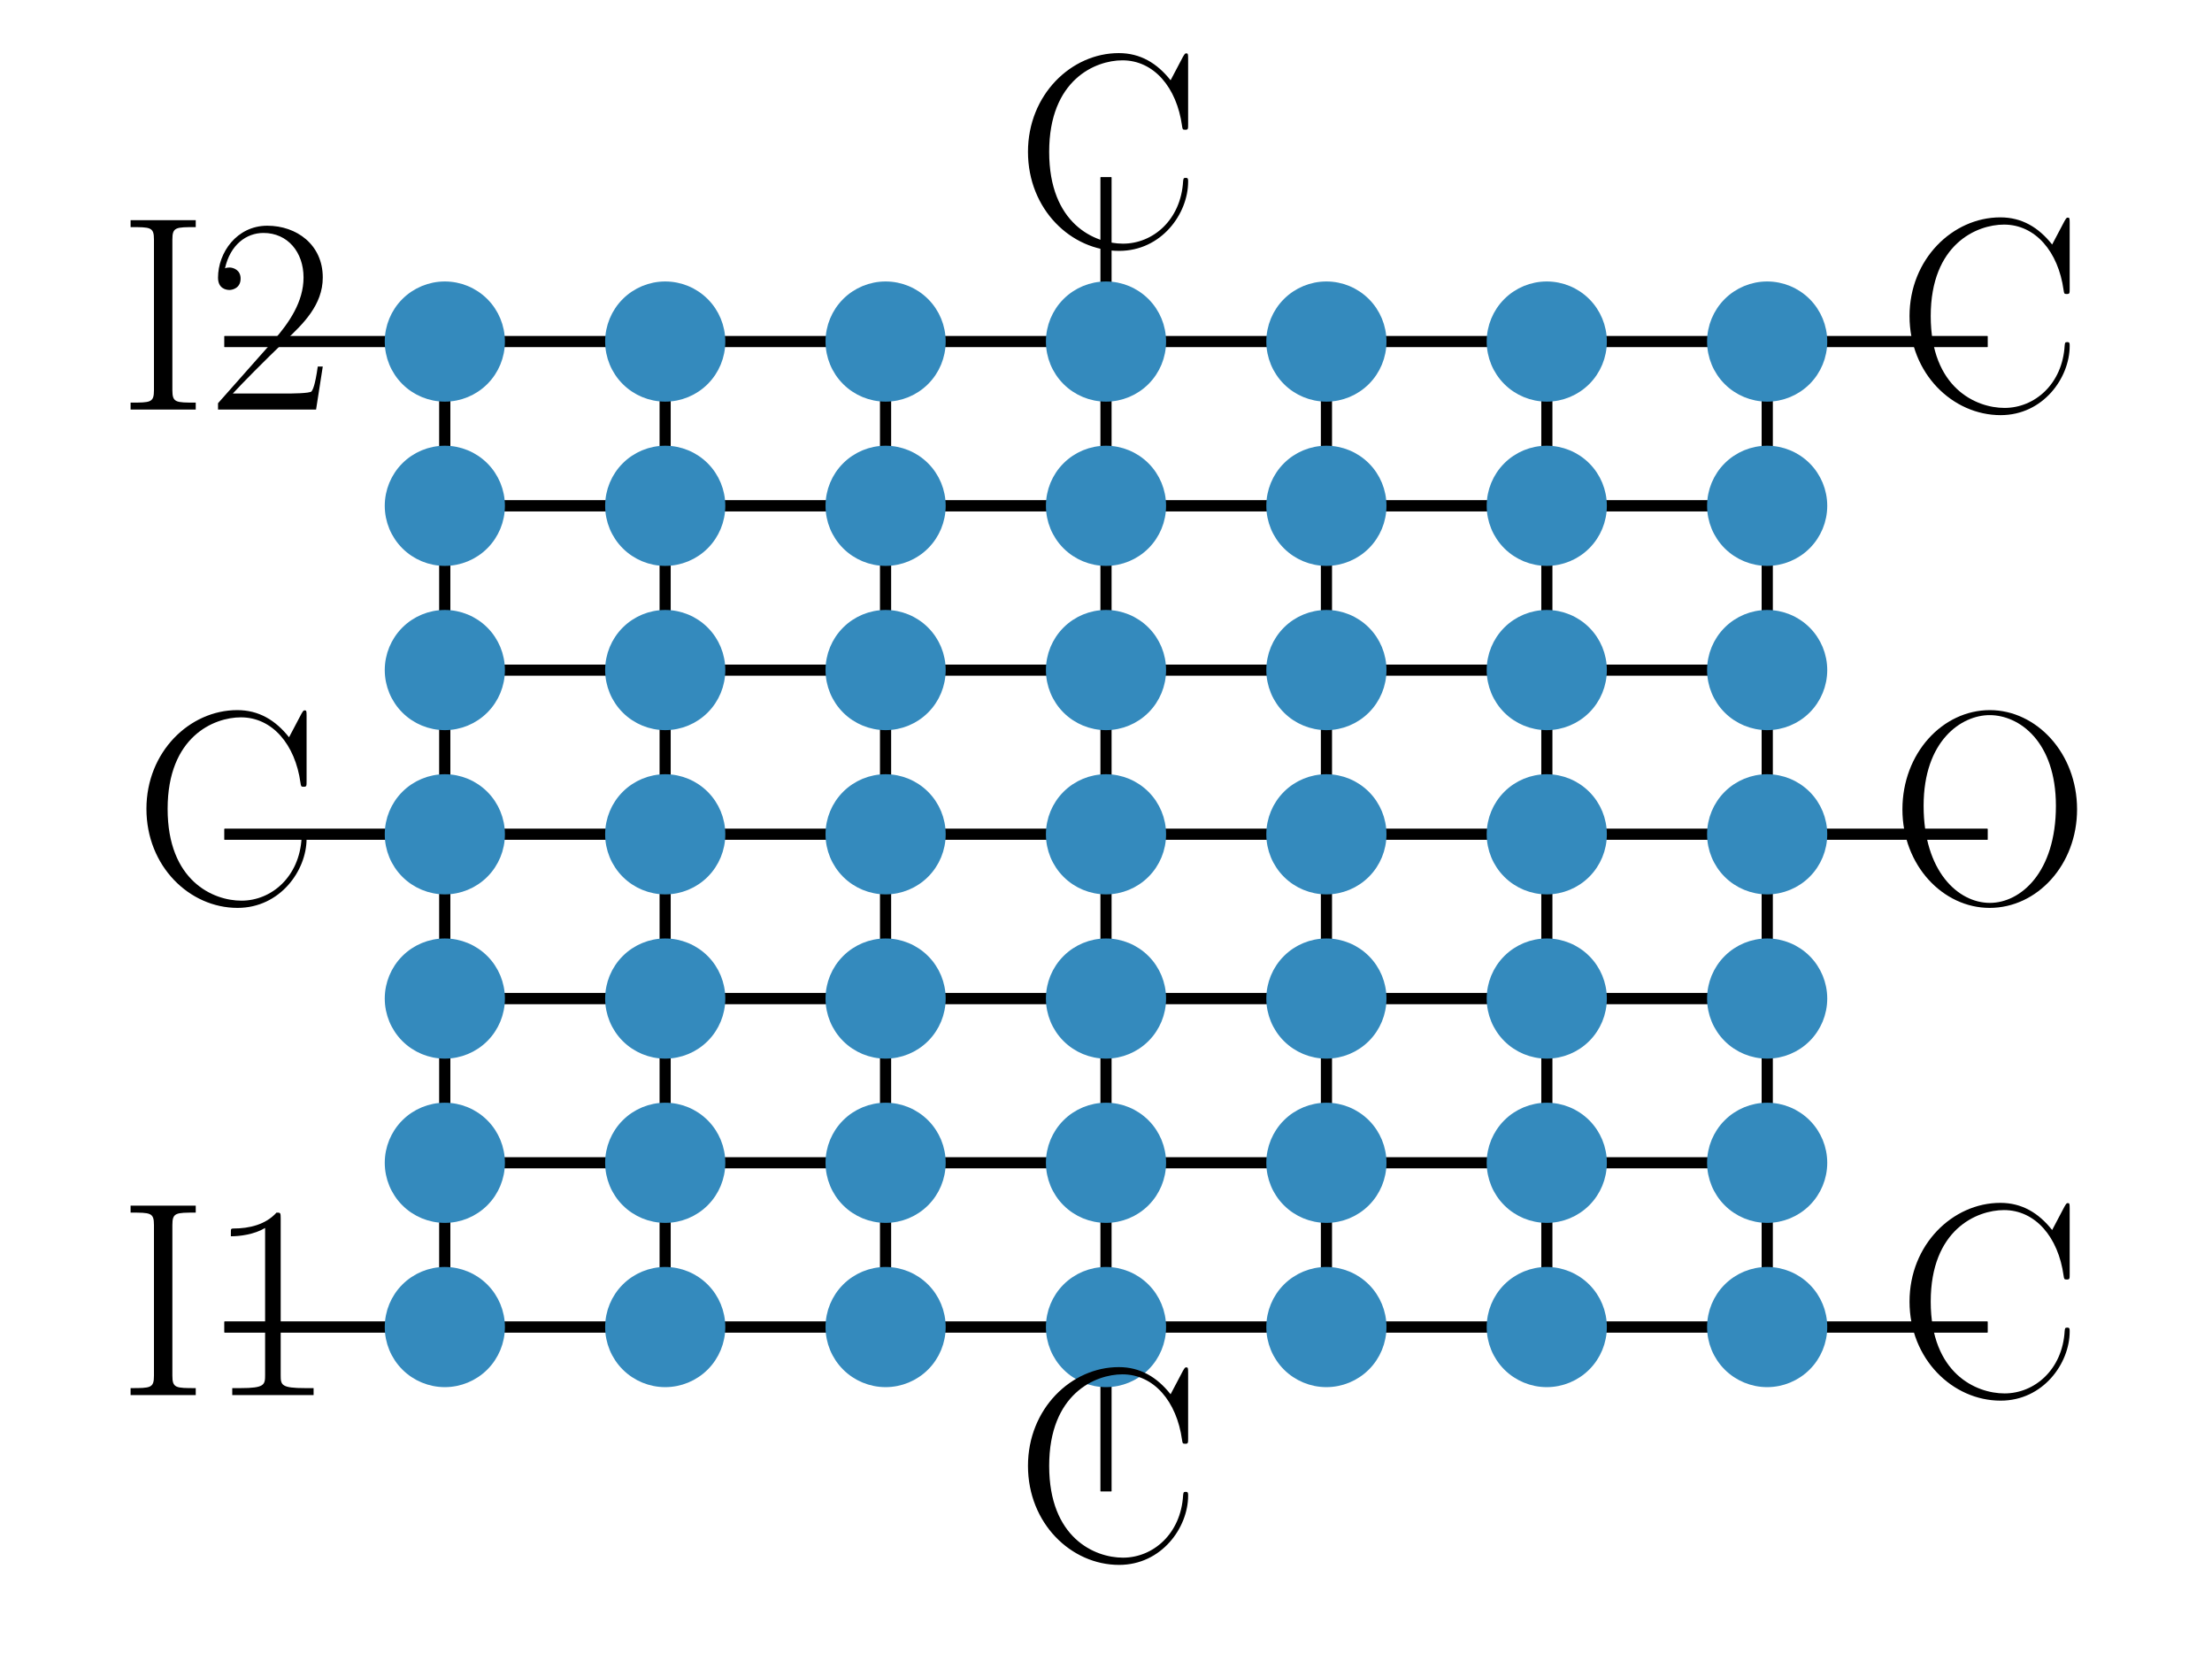<?xml version="1.0" encoding="utf-8" standalone="no"?>
<!DOCTYPE svg PUBLIC "-//W3C//DTD SVG 1.1//EN"
  "http://www.w3.org/Graphics/SVG/1.1/DTD/svg11.dtd">
<svg xmlns:xlink="http://www.w3.org/1999/xlink" width="202.5pt" height="152.73pt" viewBox="0 0 202.5 152.73" xmlns="http://www.w3.org/2000/svg" version="1.1">
 <defs>
  <style type="text/css">*{stroke-linejoin: round; stroke-linecap: butt}</style>
 </defs>
 <g id="figure_1">
  <g id="patch_1">
   <path d="M 0 152.73 
L 202.5 152.73 
L 202.5 0 
L 0 0 
L 0 152.73 
z
" style="fill: none"/>
  </g>
  <g id="axes_1">
   <g id="LineCollection_1">
    <path d="M 40.723 121.467 
L 60.899 121.467 
" clip-path="url(#p3100a7f491)" style="fill: none; stroke: #000000"/>
    <path d="M 40.723 121.467 
L 40.723 106.433 
" clip-path="url(#p3100a7f491)" style="fill: none; stroke: #000000"/>
    <path d="M 40.723 121.467 
L 20.548 121.467 
" clip-path="url(#p3100a7f491)" style="fill: none; stroke: #000000"/>
    <path d="M 60.899 121.467 
L 40.723 121.467 
" clip-path="url(#p3100a7f491)" style="fill: none; stroke: #000000"/>
    <path d="M 60.899 121.467 
L 81.074 121.467 
" clip-path="url(#p3100a7f491)" style="fill: none; stroke: #000000"/>
    <path d="M 60.899 121.467 
L 60.899 106.433 
" clip-path="url(#p3100a7f491)" style="fill: none; stroke: #000000"/>
    <path d="M 81.074 121.467 
L 60.899 121.467 
" clip-path="url(#p3100a7f491)" style="fill: none; stroke: #000000"/>
    <path d="M 81.074 121.467 
L 101.25 121.467 
" clip-path="url(#p3100a7f491)" style="fill: none; stroke: #000000"/>
    <path d="M 81.074 121.467 
L 81.074 106.433 
" clip-path="url(#p3100a7f491)" style="fill: none; stroke: #000000"/>
    <path d="M 101.25 121.467 
L 81.074 121.467 
" clip-path="url(#p3100a7f491)" style="fill: none; stroke: #000000"/>
    <path d="M 101.25 121.467 
L 121.426 121.467 
" clip-path="url(#p3100a7f491)" style="fill: none; stroke: #000000"/>
    <path d="M 101.25 121.467 
L 101.25 106.433 
" clip-path="url(#p3100a7f491)" style="fill: none; stroke: #000000"/>
    <path d="M 101.25 121.467 
L 101.25 136.501 
" clip-path="url(#p3100a7f491)" style="fill: none; stroke: #000000"/>
    <path d="M 121.426 121.467 
L 101.25 121.467 
" clip-path="url(#p3100a7f491)" style="fill: none; stroke: #000000"/>
    <path d="M 121.426 121.467 
L 141.601 121.467 
" clip-path="url(#p3100a7f491)" style="fill: none; stroke: #000000"/>
    <path d="M 121.426 121.467 
L 121.426 106.433 
" clip-path="url(#p3100a7f491)" style="fill: none; stroke: #000000"/>
    <path d="M 141.601 121.467 
L 121.426 121.467 
" clip-path="url(#p3100a7f491)" style="fill: none; stroke: #000000"/>
    <path d="M 141.601 121.467 
L 161.777 121.467 
" clip-path="url(#p3100a7f491)" style="fill: none; stroke: #000000"/>
    <path d="M 141.601 121.467 
L 141.601 106.433 
" clip-path="url(#p3100a7f491)" style="fill: none; stroke: #000000"/>
    <path d="M 161.777 121.467 
L 141.601 121.467 
" clip-path="url(#p3100a7f491)" style="fill: none; stroke: #000000"/>
    <path d="M 161.777 121.467 
L 161.777 106.433 
" clip-path="url(#p3100a7f491)" style="fill: none; stroke: #000000"/>
    <path d="M 161.777 121.467 
L 181.952 121.467 
" clip-path="url(#p3100a7f491)" style="fill: none; stroke: #000000"/>
    <path d="M 40.723 106.433 
L 40.723 121.467 
" clip-path="url(#p3100a7f491)" style="fill: none; stroke: #000000"/>
    <path d="M 40.723 106.433 
L 60.899 106.433 
" clip-path="url(#p3100a7f491)" style="fill: none; stroke: #000000"/>
    <path d="M 40.723 106.433 
L 40.723 91.399 
" clip-path="url(#p3100a7f491)" style="fill: none; stroke: #000000"/>
    <path d="M 60.899 106.433 
L 60.899 121.467 
" clip-path="url(#p3100a7f491)" style="fill: none; stroke: #000000"/>
    <path d="M 60.899 106.433 
L 40.723 106.433 
" clip-path="url(#p3100a7f491)" style="fill: none; stroke: #000000"/>
    <path d="M 60.899 106.433 
L 81.074 106.433 
" clip-path="url(#p3100a7f491)" style="fill: none; stroke: #000000"/>
    <path d="M 60.899 106.433 
L 60.899 91.399 
" clip-path="url(#p3100a7f491)" style="fill: none; stroke: #000000"/>
    <path d="M 81.074 106.433 
L 81.074 121.467 
" clip-path="url(#p3100a7f491)" style="fill: none; stroke: #000000"/>
    <path d="M 81.074 106.433 
L 60.899 106.433 
" clip-path="url(#p3100a7f491)" style="fill: none; stroke: #000000"/>
    <path d="M 81.074 106.433 
L 101.25 106.433 
" clip-path="url(#p3100a7f491)" style="fill: none; stroke: #000000"/>
    <path d="M 81.074 106.433 
L 81.074 91.399 
" clip-path="url(#p3100a7f491)" style="fill: none; stroke: #000000"/>
    <path d="M 101.25 106.433 
L 101.25 121.467 
" clip-path="url(#p3100a7f491)" style="fill: none; stroke: #000000"/>
    <path d="M 101.25 106.433 
L 81.074 106.433 
" clip-path="url(#p3100a7f491)" style="fill: none; stroke: #000000"/>
    <path d="M 101.25 106.433 
L 121.426 106.433 
" clip-path="url(#p3100a7f491)" style="fill: none; stroke: #000000"/>
    <path d="M 101.25 106.433 
L 101.25 91.399 
" clip-path="url(#p3100a7f491)" style="fill: none; stroke: #000000"/>
    <path d="M 121.426 106.433 
L 121.426 121.467 
" clip-path="url(#p3100a7f491)" style="fill: none; stroke: #000000"/>
    <path d="M 121.426 106.433 
L 101.25 106.433 
" clip-path="url(#p3100a7f491)" style="fill: none; stroke: #000000"/>
    <path d="M 121.426 106.433 
L 141.601 106.433 
" clip-path="url(#p3100a7f491)" style="fill: none; stroke: #000000"/>
    <path d="M 121.426 106.433 
L 121.426 91.399 
" clip-path="url(#p3100a7f491)" style="fill: none; stroke: #000000"/>
    <path d="M 141.601 106.433 
L 141.601 121.467 
" clip-path="url(#p3100a7f491)" style="fill: none; stroke: #000000"/>
    <path d="M 141.601 106.433 
L 121.426 106.433 
" clip-path="url(#p3100a7f491)" style="fill: none; stroke: #000000"/>
    <path d="M 141.601 106.433 
L 161.777 106.433 
" clip-path="url(#p3100a7f491)" style="fill: none; stroke: #000000"/>
    <path d="M 141.601 106.433 
L 141.601 91.399 
" clip-path="url(#p3100a7f491)" style="fill: none; stroke: #000000"/>
    <path d="M 161.777 106.433 
L 161.777 121.467 
" clip-path="url(#p3100a7f491)" style="fill: none; stroke: #000000"/>
    <path d="M 161.777 106.433 
L 141.601 106.433 
" clip-path="url(#p3100a7f491)" style="fill: none; stroke: #000000"/>
    <path d="M 161.777 106.433 
L 161.777 91.399 
" clip-path="url(#p3100a7f491)" style="fill: none; stroke: #000000"/>
    <path d="M 40.723 91.399 
L 40.723 106.433 
" clip-path="url(#p3100a7f491)" style="fill: none; stroke: #000000"/>
    <path d="M 40.723 91.399 
L 60.899 91.399 
" clip-path="url(#p3100a7f491)" style="fill: none; stroke: #000000"/>
    <path d="M 40.723 91.399 
L 40.723 76.365 
" clip-path="url(#p3100a7f491)" style="fill: none; stroke: #000000"/>
    <path d="M 60.899 91.399 
L 60.899 106.433 
" clip-path="url(#p3100a7f491)" style="fill: none; stroke: #000000"/>
    <path d="M 60.899 91.399 
L 40.723 91.399 
" clip-path="url(#p3100a7f491)" style="fill: none; stroke: #000000"/>
    <path d="M 60.899 91.399 
L 81.074 91.399 
" clip-path="url(#p3100a7f491)" style="fill: none; stroke: #000000"/>
    <path d="M 60.899 91.399 
L 60.899 76.365 
" clip-path="url(#p3100a7f491)" style="fill: none; stroke: #000000"/>
    <path d="M 81.074 91.399 
L 81.074 106.433 
" clip-path="url(#p3100a7f491)" style="fill: none; stroke: #000000"/>
    <path d="M 81.074 91.399 
L 60.899 91.399 
" clip-path="url(#p3100a7f491)" style="fill: none; stroke: #000000"/>
    <path d="M 81.074 91.399 
L 101.25 91.399 
" clip-path="url(#p3100a7f491)" style="fill: none; stroke: #000000"/>
    <path d="M 81.074 91.399 
L 81.074 76.365 
" clip-path="url(#p3100a7f491)" style="fill: none; stroke: #000000"/>
    <path d="M 101.25 91.399 
L 101.25 106.433 
" clip-path="url(#p3100a7f491)" style="fill: none; stroke: #000000"/>
    <path d="M 101.25 91.399 
L 81.074 91.399 
" clip-path="url(#p3100a7f491)" style="fill: none; stroke: #000000"/>
    <path d="M 101.25 91.399 
L 121.426 91.399 
" clip-path="url(#p3100a7f491)" style="fill: none; stroke: #000000"/>
    <path d="M 101.25 91.399 
L 101.25 76.365 
" clip-path="url(#p3100a7f491)" style="fill: none; stroke: #000000"/>
    <path d="M 121.426 91.399 
L 121.426 106.433 
" clip-path="url(#p3100a7f491)" style="fill: none; stroke: #000000"/>
    <path d="M 121.426 91.399 
L 101.25 91.399 
" clip-path="url(#p3100a7f491)" style="fill: none; stroke: #000000"/>
    <path d="M 121.426 91.399 
L 141.601 91.399 
" clip-path="url(#p3100a7f491)" style="fill: none; stroke: #000000"/>
    <path d="M 121.426 91.399 
L 121.426 76.365 
" clip-path="url(#p3100a7f491)" style="fill: none; stroke: #000000"/>
    <path d="M 141.601 91.399 
L 141.601 106.433 
" clip-path="url(#p3100a7f491)" style="fill: none; stroke: #000000"/>
    <path d="M 141.601 91.399 
L 121.426 91.399 
" clip-path="url(#p3100a7f491)" style="fill: none; stroke: #000000"/>
    <path d="M 141.601 91.399 
L 161.777 91.399 
" clip-path="url(#p3100a7f491)" style="fill: none; stroke: #000000"/>
    <path d="M 141.601 91.399 
L 141.601 76.365 
" clip-path="url(#p3100a7f491)" style="fill: none; stroke: #000000"/>
    <path d="M 161.777 91.399 
L 161.777 106.433 
" clip-path="url(#p3100a7f491)" style="fill: none; stroke: #000000"/>
    <path d="M 161.777 91.399 
L 141.601 91.399 
" clip-path="url(#p3100a7f491)" style="fill: none; stroke: #000000"/>
    <path d="M 161.777 91.399 
L 161.777 76.365 
" clip-path="url(#p3100a7f491)" style="fill: none; stroke: #000000"/>
    <path d="M 40.723 76.365 
L 40.723 91.399 
" clip-path="url(#p3100a7f491)" style="fill: none; stroke: #000000"/>
    <path d="M 40.723 76.365 
L 60.899 76.365 
" clip-path="url(#p3100a7f491)" style="fill: none; stroke: #000000"/>
    <path d="M 40.723 76.365 
L 40.723 61.331 
" clip-path="url(#p3100a7f491)" style="fill: none; stroke: #000000"/>
    <path d="M 40.723 76.365 
L 20.548 76.365 
" clip-path="url(#p3100a7f491)" style="fill: none; stroke: #000000"/>
    <path d="M 60.899 76.365 
L 60.899 91.399 
" clip-path="url(#p3100a7f491)" style="fill: none; stroke: #000000"/>
    <path d="M 60.899 76.365 
L 40.723 76.365 
" clip-path="url(#p3100a7f491)" style="fill: none; stroke: #000000"/>
    <path d="M 60.899 76.365 
L 81.074 76.365 
" clip-path="url(#p3100a7f491)" style="fill: none; stroke: #000000"/>
    <path d="M 60.899 76.365 
L 60.899 61.331 
" clip-path="url(#p3100a7f491)" style="fill: none; stroke: #000000"/>
    <path d="M 81.074 76.365 
L 81.074 91.399 
" clip-path="url(#p3100a7f491)" style="fill: none; stroke: #000000"/>
    <path d="M 81.074 76.365 
L 60.899 76.365 
" clip-path="url(#p3100a7f491)" style="fill: none; stroke: #000000"/>
    <path d="M 81.074 76.365 
L 101.25 76.365 
" clip-path="url(#p3100a7f491)" style="fill: none; stroke: #000000"/>
    <path d="M 81.074 76.365 
L 81.074 61.331 
" clip-path="url(#p3100a7f491)" style="fill: none; stroke: #000000"/>
    <path d="M 101.25 76.365 
L 101.25 91.399 
" clip-path="url(#p3100a7f491)" style="fill: none; stroke: #000000"/>
    <path d="M 101.25 76.365 
L 81.074 76.365 
" clip-path="url(#p3100a7f491)" style="fill: none; stroke: #000000"/>
    <path d="M 101.25 76.365 
L 121.426 76.365 
" clip-path="url(#p3100a7f491)" style="fill: none; stroke: #000000"/>
    <path d="M 101.25 76.365 
L 101.25 61.331 
" clip-path="url(#p3100a7f491)" style="fill: none; stroke: #000000"/>
    <path d="M 121.426 76.365 
L 121.426 91.399 
" clip-path="url(#p3100a7f491)" style="fill: none; stroke: #000000"/>
    <path d="M 121.426 76.365 
L 101.25 76.365 
" clip-path="url(#p3100a7f491)" style="fill: none; stroke: #000000"/>
    <path d="M 121.426 76.365 
L 141.601 76.365 
" clip-path="url(#p3100a7f491)" style="fill: none; stroke: #000000"/>
    <path d="M 121.426 76.365 
L 121.426 61.331 
" clip-path="url(#p3100a7f491)" style="fill: none; stroke: #000000"/>
    <path d="M 141.601 76.365 
L 141.601 91.399 
" clip-path="url(#p3100a7f491)" style="fill: none; stroke: #000000"/>
    <path d="M 141.601 76.365 
L 121.426 76.365 
" clip-path="url(#p3100a7f491)" style="fill: none; stroke: #000000"/>
    <path d="M 141.601 76.365 
L 161.777 76.365 
" clip-path="url(#p3100a7f491)" style="fill: none; stroke: #000000"/>
    <path d="M 141.601 76.365 
L 141.601 61.331 
" clip-path="url(#p3100a7f491)" style="fill: none; stroke: #000000"/>
    <path d="M 161.777 76.365 
L 161.777 91.399 
" clip-path="url(#p3100a7f491)" style="fill: none; stroke: #000000"/>
    <path d="M 161.777 76.365 
L 141.601 76.365 
" clip-path="url(#p3100a7f491)" style="fill: none; stroke: #000000"/>
    <path d="M 161.777 76.365 
L 161.777 61.331 
" clip-path="url(#p3100a7f491)" style="fill: none; stroke: #000000"/>
    <path d="M 161.777 76.365 
L 181.952 76.365 
" clip-path="url(#p3100a7f491)" style="fill: none; stroke: #000000"/>
    <path d="M 40.723 61.331 
L 40.723 76.365 
" clip-path="url(#p3100a7f491)" style="fill: none; stroke: #000000"/>
    <path d="M 40.723 61.331 
L 60.899 61.331 
" clip-path="url(#p3100a7f491)" style="fill: none; stroke: #000000"/>
    <path d="M 40.723 61.331 
L 40.723 46.297 
" clip-path="url(#p3100a7f491)" style="fill: none; stroke: #000000"/>
    <path d="M 60.899 61.331 
L 60.899 76.365 
" clip-path="url(#p3100a7f491)" style="fill: none; stroke: #000000"/>
    <path d="M 60.899 61.331 
L 40.723 61.331 
" clip-path="url(#p3100a7f491)" style="fill: none; stroke: #000000"/>
    <path d="M 60.899 61.331 
L 81.074 61.331 
" clip-path="url(#p3100a7f491)" style="fill: none; stroke: #000000"/>
    <path d="M 60.899 61.331 
L 60.899 46.297 
" clip-path="url(#p3100a7f491)" style="fill: none; stroke: #000000"/>
    <path d="M 81.074 61.331 
L 81.074 76.365 
" clip-path="url(#p3100a7f491)" style="fill: none; stroke: #000000"/>
    <path d="M 81.074 61.331 
L 60.899 61.331 
" clip-path="url(#p3100a7f491)" style="fill: none; stroke: #000000"/>
    <path d="M 81.074 61.331 
L 101.25 61.331 
" clip-path="url(#p3100a7f491)" style="fill: none; stroke: #000000"/>
    <path d="M 81.074 61.331 
L 81.074 46.297 
" clip-path="url(#p3100a7f491)" style="fill: none; stroke: #000000"/>
    <path d="M 101.25 61.331 
L 101.25 76.365 
" clip-path="url(#p3100a7f491)" style="fill: none; stroke: #000000"/>
    <path d="M 101.25 61.331 
L 81.074 61.331 
" clip-path="url(#p3100a7f491)" style="fill: none; stroke: #000000"/>
    <path d="M 101.25 61.331 
L 121.426 61.331 
" clip-path="url(#p3100a7f491)" style="fill: none; stroke: #000000"/>
    <path d="M 101.25 61.331 
L 101.25 46.297 
" clip-path="url(#p3100a7f491)" style="fill: none; stroke: #000000"/>
    <path d="M 121.426 61.331 
L 121.426 76.365 
" clip-path="url(#p3100a7f491)" style="fill: none; stroke: #000000"/>
    <path d="M 121.426 61.331 
L 101.25 61.331 
" clip-path="url(#p3100a7f491)" style="fill: none; stroke: #000000"/>
    <path d="M 121.426 61.331 
L 141.601 61.331 
" clip-path="url(#p3100a7f491)" style="fill: none; stroke: #000000"/>
    <path d="M 121.426 61.331 
L 121.426 46.297 
" clip-path="url(#p3100a7f491)" style="fill: none; stroke: #000000"/>
    <path d="M 141.601 61.331 
L 141.601 76.365 
" clip-path="url(#p3100a7f491)" style="fill: none; stroke: #000000"/>
    <path d="M 141.601 61.331 
L 121.426 61.331 
" clip-path="url(#p3100a7f491)" style="fill: none; stroke: #000000"/>
    <path d="M 141.601 61.331 
L 161.777 61.331 
" clip-path="url(#p3100a7f491)" style="fill: none; stroke: #000000"/>
    <path d="M 141.601 61.331 
L 141.601 46.297 
" clip-path="url(#p3100a7f491)" style="fill: none; stroke: #000000"/>
    <path d="M 161.777 61.331 
L 161.777 76.365 
" clip-path="url(#p3100a7f491)" style="fill: none; stroke: #000000"/>
    <path d="M 161.777 61.331 
L 141.601 61.331 
" clip-path="url(#p3100a7f491)" style="fill: none; stroke: #000000"/>
    <path d="M 161.777 61.331 
L 161.777 46.297 
" clip-path="url(#p3100a7f491)" style="fill: none; stroke: #000000"/>
    <path d="M 40.723 46.297 
L 40.723 61.331 
" clip-path="url(#p3100a7f491)" style="fill: none; stroke: #000000"/>
    <path d="M 40.723 46.297 
L 60.899 46.297 
" clip-path="url(#p3100a7f491)" style="fill: none; stroke: #000000"/>
    <path d="M 40.723 46.297 
L 40.723 31.263 
" clip-path="url(#p3100a7f491)" style="fill: none; stroke: #000000"/>
    <path d="M 60.899 46.297 
L 60.899 61.331 
" clip-path="url(#p3100a7f491)" style="fill: none; stroke: #000000"/>
    <path d="M 60.899 46.297 
L 40.723 46.297 
" clip-path="url(#p3100a7f491)" style="fill: none; stroke: #000000"/>
    <path d="M 60.899 46.297 
L 81.074 46.297 
" clip-path="url(#p3100a7f491)" style="fill: none; stroke: #000000"/>
    <path d="M 60.899 46.297 
L 60.899 31.263 
" clip-path="url(#p3100a7f491)" style="fill: none; stroke: #000000"/>
    <path d="M 81.074 46.297 
L 81.074 61.331 
" clip-path="url(#p3100a7f491)" style="fill: none; stroke: #000000"/>
    <path d="M 81.074 46.297 
L 60.899 46.297 
" clip-path="url(#p3100a7f491)" style="fill: none; stroke: #000000"/>
    <path d="M 81.074 46.297 
L 101.25 46.297 
" clip-path="url(#p3100a7f491)" style="fill: none; stroke: #000000"/>
    <path d="M 81.074 46.297 
L 81.074 31.263 
" clip-path="url(#p3100a7f491)" style="fill: none; stroke: #000000"/>
    <path d="M 101.25 46.297 
L 101.25 61.331 
" clip-path="url(#p3100a7f491)" style="fill: none; stroke: #000000"/>
    <path d="M 101.25 46.297 
L 81.074 46.297 
" clip-path="url(#p3100a7f491)" style="fill: none; stroke: #000000"/>
    <path d="M 101.25 46.297 
L 121.426 46.297 
" clip-path="url(#p3100a7f491)" style="fill: none; stroke: #000000"/>
    <path d="M 101.25 46.297 
L 101.25 31.263 
" clip-path="url(#p3100a7f491)" style="fill: none; stroke: #000000"/>
    <path d="M 121.426 46.297 
L 121.426 61.331 
" clip-path="url(#p3100a7f491)" style="fill: none; stroke: #000000"/>
    <path d="M 121.426 46.297 
L 101.25 46.297 
" clip-path="url(#p3100a7f491)" style="fill: none; stroke: #000000"/>
    <path d="M 121.426 46.297 
L 141.601 46.297 
" clip-path="url(#p3100a7f491)" style="fill: none; stroke: #000000"/>
    <path d="M 121.426 46.297 
L 121.426 31.263 
" clip-path="url(#p3100a7f491)" style="fill: none; stroke: #000000"/>
    <path d="M 141.601 46.297 
L 141.601 61.331 
" clip-path="url(#p3100a7f491)" style="fill: none; stroke: #000000"/>
    <path d="M 141.601 46.297 
L 121.426 46.297 
" clip-path="url(#p3100a7f491)" style="fill: none; stroke: #000000"/>
    <path d="M 141.601 46.297 
L 161.777 46.297 
" clip-path="url(#p3100a7f491)" style="fill: none; stroke: #000000"/>
    <path d="M 141.601 46.297 
L 141.601 31.263 
" clip-path="url(#p3100a7f491)" style="fill: none; stroke: #000000"/>
    <path d="M 161.777 46.297 
L 161.777 61.331 
" clip-path="url(#p3100a7f491)" style="fill: none; stroke: #000000"/>
    <path d="M 161.777 46.297 
L 141.601 46.297 
" clip-path="url(#p3100a7f491)" style="fill: none; stroke: #000000"/>
    <path d="M 161.777 46.297 
L 161.777 31.263 
" clip-path="url(#p3100a7f491)" style="fill: none; stroke: #000000"/>
    <path d="M 40.723 31.263 
L 40.723 46.297 
" clip-path="url(#p3100a7f491)" style="fill: none; stroke: #000000"/>
    <path d="M 40.723 31.263 
L 60.899 31.263 
" clip-path="url(#p3100a7f491)" style="fill: none; stroke: #000000"/>
    <path d="M 40.723 31.263 
L 20.548 31.263 
" clip-path="url(#p3100a7f491)" style="fill: none; stroke: #000000"/>
    <path d="M 60.899 31.263 
L 60.899 46.297 
" clip-path="url(#p3100a7f491)" style="fill: none; stroke: #000000"/>
    <path d="M 60.899 31.263 
L 40.723 31.263 
" clip-path="url(#p3100a7f491)" style="fill: none; stroke: #000000"/>
    <path d="M 60.899 31.263 
L 81.074 31.263 
" clip-path="url(#p3100a7f491)" style="fill: none; stroke: #000000"/>
    <path d="M 81.074 31.263 
L 81.074 46.297 
" clip-path="url(#p3100a7f491)" style="fill: none; stroke: #000000"/>
    <path d="M 81.074 31.263 
L 60.899 31.263 
" clip-path="url(#p3100a7f491)" style="fill: none; stroke: #000000"/>
    <path d="M 81.074 31.263 
L 101.25 31.263 
" clip-path="url(#p3100a7f491)" style="fill: none; stroke: #000000"/>
    <path d="M 101.25 31.263 
L 101.25 46.297 
" clip-path="url(#p3100a7f491)" style="fill: none; stroke: #000000"/>
    <path d="M 101.25 31.263 
L 81.074 31.263 
" clip-path="url(#p3100a7f491)" style="fill: none; stroke: #000000"/>
    <path d="M 101.25 31.263 
L 121.426 31.263 
" clip-path="url(#p3100a7f491)" style="fill: none; stroke: #000000"/>
    <path d="M 101.25 31.263 
L 101.25 16.229 
" clip-path="url(#p3100a7f491)" style="fill: none; stroke: #000000"/>
    <path d="M 121.426 31.263 
L 121.426 46.297 
" clip-path="url(#p3100a7f491)" style="fill: none; stroke: #000000"/>
    <path d="M 121.426 31.263 
L 101.25 31.263 
" clip-path="url(#p3100a7f491)" style="fill: none; stroke: #000000"/>
    <path d="M 121.426 31.263 
L 141.601 31.263 
" clip-path="url(#p3100a7f491)" style="fill: none; stroke: #000000"/>
    <path d="M 141.601 31.263 
L 141.601 46.297 
" clip-path="url(#p3100a7f491)" style="fill: none; stroke: #000000"/>
    <path d="M 141.601 31.263 
L 121.426 31.263 
" clip-path="url(#p3100a7f491)" style="fill: none; stroke: #000000"/>
    <path d="M 141.601 31.263 
L 161.777 31.263 
" clip-path="url(#p3100a7f491)" style="fill: none; stroke: #000000"/>
    <path d="M 161.777 31.263 
L 161.777 46.297 
" clip-path="url(#p3100a7f491)" style="fill: none; stroke: #000000"/>
    <path d="M 161.777 31.263 
L 141.601 31.263 
" clip-path="url(#p3100a7f491)" style="fill: none; stroke: #000000"/>
    <path d="M 161.777 31.263 
L 181.952 31.263 
" clip-path="url(#p3100a7f491)" style="fill: none; stroke: #000000"/>
    <path d="M 20.548 121.467 
L 40.723 121.467 
" clip-path="url(#p3100a7f491)" style="fill: none; stroke: #000000"/>
    <path d="M 101.25 136.501 
L 101.25 121.467 
" clip-path="url(#p3100a7f491)" style="fill: none; stroke: #000000"/>
    <path d="M 181.952 121.467 
L 161.777 121.467 
" clip-path="url(#p3100a7f491)" style="fill: none; stroke: #000000"/>
    <path d="M 20.548 76.365 
L 40.723 76.365 
" clip-path="url(#p3100a7f491)" style="fill: none; stroke: #000000"/>
    <path d="M 20.548 31.263 
L 40.723 31.263 
" clip-path="url(#p3100a7f491)" style="fill: none; stroke: #000000"/>
    <path d="M 101.25 16.229 
L 101.25 31.263 
" clip-path="url(#p3100a7f491)" style="fill: none; stroke: #000000"/>
    <path d="M 181.952 76.365 
L 161.777 76.365 
" clip-path="url(#p3100a7f491)" style="fill: none; stroke: #000000"/>
    <path d="M 181.952 31.263 
L 161.777 31.263 
" clip-path="url(#p3100a7f491)" style="fill: none; stroke: #000000"/>
   </g>
   <g id="PathCollection_1">
    <defs>
     <path id="C0_0_baeee299dc" d="M 0 5 
C 1.326 5 2.598 4.473 3.536 3.536 
C 4.473 2.598 5 1.326 5 -0 
C 5 -1.326 4.473 -2.598 3.536 -3.536 
C 2.598 -4.473 1.326 -5 0 -5 
C -1.326 -5 -2.598 -4.473 -3.536 -3.536 
C -4.473 -2.598 -5 -1.326 -5 0 
C -5 1.326 -4.473 2.598 -3.536 3.536 
C -2.598 4.473 -1.326 5 0 5 
z
"/>
    </defs>
    <g clip-path="url(#p3100a7f491)">
     <use xlink:href="#C0_0_baeee299dc" x="40.723" y="121.467" style="fill: #348abd; stroke: #348abd"/>
    </g>
    <g clip-path="url(#p3100a7f491)">
     <use xlink:href="#C0_0_baeee299dc" x="60.899" y="121.467" style="fill: #348abd; stroke: #348abd"/>
    </g>
    <g clip-path="url(#p3100a7f491)">
     <use xlink:href="#C0_0_baeee299dc" x="81.074" y="121.467" style="fill: #348abd; stroke: #348abd"/>
    </g>
    <g clip-path="url(#p3100a7f491)">
     <use xlink:href="#C0_0_baeee299dc" x="101.25" y="121.467" style="fill: #348abd; stroke: #348abd"/>
    </g>
    <g clip-path="url(#p3100a7f491)">
     <use xlink:href="#C0_0_baeee299dc" x="121.426" y="121.467" style="fill: #348abd; stroke: #348abd"/>
    </g>
    <g clip-path="url(#p3100a7f491)">
     <use xlink:href="#C0_0_baeee299dc" x="141.601" y="121.467" style="fill: #348abd; stroke: #348abd"/>
    </g>
    <g clip-path="url(#p3100a7f491)">
     <use xlink:href="#C0_0_baeee299dc" x="161.777" y="121.467" style="fill: #348abd; stroke: #348abd"/>
    </g>
    <g clip-path="url(#p3100a7f491)">
     <use xlink:href="#C0_0_baeee299dc" x="40.723" y="106.433" style="fill: #348abd; stroke: #348abd"/>
    </g>
    <g clip-path="url(#p3100a7f491)">
     <use xlink:href="#C0_0_baeee299dc" x="60.899" y="106.433" style="fill: #348abd; stroke: #348abd"/>
    </g>
    <g clip-path="url(#p3100a7f491)">
     <use xlink:href="#C0_0_baeee299dc" x="81.074" y="106.433" style="fill: #348abd; stroke: #348abd"/>
    </g>
    <g clip-path="url(#p3100a7f491)">
     <use xlink:href="#C0_0_baeee299dc" x="101.25" y="106.433" style="fill: #348abd; stroke: #348abd"/>
    </g>
    <g clip-path="url(#p3100a7f491)">
     <use xlink:href="#C0_0_baeee299dc" x="121.426" y="106.433" style="fill: #348abd; stroke: #348abd"/>
    </g>
    <g clip-path="url(#p3100a7f491)">
     <use xlink:href="#C0_0_baeee299dc" x="141.601" y="106.433" style="fill: #348abd; stroke: #348abd"/>
    </g>
    <g clip-path="url(#p3100a7f491)">
     <use xlink:href="#C0_0_baeee299dc" x="161.777" y="106.433" style="fill: #348abd; stroke: #348abd"/>
    </g>
    <g clip-path="url(#p3100a7f491)">
     <use xlink:href="#C0_0_baeee299dc" x="40.723" y="91.399" style="fill: #348abd; stroke: #348abd"/>
    </g>
    <g clip-path="url(#p3100a7f491)">
     <use xlink:href="#C0_0_baeee299dc" x="60.899" y="91.399" style="fill: #348abd; stroke: #348abd"/>
    </g>
    <g clip-path="url(#p3100a7f491)">
     <use xlink:href="#C0_0_baeee299dc" x="81.074" y="91.399" style="fill: #348abd; stroke: #348abd"/>
    </g>
    <g clip-path="url(#p3100a7f491)">
     <use xlink:href="#C0_0_baeee299dc" x="101.25" y="91.399" style="fill: #348abd; stroke: #348abd"/>
    </g>
    <g clip-path="url(#p3100a7f491)">
     <use xlink:href="#C0_0_baeee299dc" x="121.426" y="91.399" style="fill: #348abd; stroke: #348abd"/>
    </g>
    <g clip-path="url(#p3100a7f491)">
     <use xlink:href="#C0_0_baeee299dc" x="141.601" y="91.399" style="fill: #348abd; stroke: #348abd"/>
    </g>
    <g clip-path="url(#p3100a7f491)">
     <use xlink:href="#C0_0_baeee299dc" x="161.777" y="91.399" style="fill: #348abd; stroke: #348abd"/>
    </g>
    <g clip-path="url(#p3100a7f491)">
     <use xlink:href="#C0_0_baeee299dc" x="40.723" y="76.365" style="fill: #348abd; stroke: #348abd"/>
    </g>
    <g clip-path="url(#p3100a7f491)">
     <use xlink:href="#C0_0_baeee299dc" x="60.899" y="76.365" style="fill: #348abd; stroke: #348abd"/>
    </g>
    <g clip-path="url(#p3100a7f491)">
     <use xlink:href="#C0_0_baeee299dc" x="81.074" y="76.365" style="fill: #348abd; stroke: #348abd"/>
    </g>
    <g clip-path="url(#p3100a7f491)">
     <use xlink:href="#C0_0_baeee299dc" x="101.25" y="76.365" style="fill: #348abd; stroke: #348abd"/>
    </g>
    <g clip-path="url(#p3100a7f491)">
     <use xlink:href="#C0_0_baeee299dc" x="121.426" y="76.365" style="fill: #348abd; stroke: #348abd"/>
    </g>
    <g clip-path="url(#p3100a7f491)">
     <use xlink:href="#C0_0_baeee299dc" x="141.601" y="76.365" style="fill: #348abd; stroke: #348abd"/>
    </g>
    <g clip-path="url(#p3100a7f491)">
     <use xlink:href="#C0_0_baeee299dc" x="161.777" y="76.365" style="fill: #348abd; stroke: #348abd"/>
    </g>
    <g clip-path="url(#p3100a7f491)">
     <use xlink:href="#C0_0_baeee299dc" x="40.723" y="61.331" style="fill: #348abd; stroke: #348abd"/>
    </g>
    <g clip-path="url(#p3100a7f491)">
     <use xlink:href="#C0_0_baeee299dc" x="60.899" y="61.331" style="fill: #348abd; stroke: #348abd"/>
    </g>
    <g clip-path="url(#p3100a7f491)">
     <use xlink:href="#C0_0_baeee299dc" x="81.074" y="61.331" style="fill: #348abd; stroke: #348abd"/>
    </g>
    <g clip-path="url(#p3100a7f491)">
     <use xlink:href="#C0_0_baeee299dc" x="101.25" y="61.331" style="fill: #348abd; stroke: #348abd"/>
    </g>
    <g clip-path="url(#p3100a7f491)">
     <use xlink:href="#C0_0_baeee299dc" x="121.426" y="61.331" style="fill: #348abd; stroke: #348abd"/>
    </g>
    <g clip-path="url(#p3100a7f491)">
     <use xlink:href="#C0_0_baeee299dc" x="141.601" y="61.331" style="fill: #348abd; stroke: #348abd"/>
    </g>
    <g clip-path="url(#p3100a7f491)">
     <use xlink:href="#C0_0_baeee299dc" x="161.777" y="61.331" style="fill: #348abd; stroke: #348abd"/>
    </g>
    <g clip-path="url(#p3100a7f491)">
     <use xlink:href="#C0_0_baeee299dc" x="40.723" y="46.297" style="fill: #348abd; stroke: #348abd"/>
    </g>
    <g clip-path="url(#p3100a7f491)">
     <use xlink:href="#C0_0_baeee299dc" x="60.899" y="46.297" style="fill: #348abd; stroke: #348abd"/>
    </g>
    <g clip-path="url(#p3100a7f491)">
     <use xlink:href="#C0_0_baeee299dc" x="81.074" y="46.297" style="fill: #348abd; stroke: #348abd"/>
    </g>
    <g clip-path="url(#p3100a7f491)">
     <use xlink:href="#C0_0_baeee299dc" x="101.25" y="46.297" style="fill: #348abd; stroke: #348abd"/>
    </g>
    <g clip-path="url(#p3100a7f491)">
     <use xlink:href="#C0_0_baeee299dc" x="121.426" y="46.297" style="fill: #348abd; stroke: #348abd"/>
    </g>
    <g clip-path="url(#p3100a7f491)">
     <use xlink:href="#C0_0_baeee299dc" x="141.601" y="46.297" style="fill: #348abd; stroke: #348abd"/>
    </g>
    <g clip-path="url(#p3100a7f491)">
     <use xlink:href="#C0_0_baeee299dc" x="161.777" y="46.297" style="fill: #348abd; stroke: #348abd"/>
    </g>
    <g clip-path="url(#p3100a7f491)">
     <use xlink:href="#C0_0_baeee299dc" x="40.723" y="31.263" style="fill: #348abd; stroke: #348abd"/>
    </g>
    <g clip-path="url(#p3100a7f491)">
     <use xlink:href="#C0_0_baeee299dc" x="60.899" y="31.263" style="fill: #348abd; stroke: #348abd"/>
    </g>
    <g clip-path="url(#p3100a7f491)">
     <use xlink:href="#C0_0_baeee299dc" x="81.074" y="31.263" style="fill: #348abd; stroke: #348abd"/>
    </g>
    <g clip-path="url(#p3100a7f491)">
     <use xlink:href="#C0_0_baeee299dc" x="101.25" y="31.263" style="fill: #348abd; stroke: #348abd"/>
    </g>
    <g clip-path="url(#p3100a7f491)">
     <use xlink:href="#C0_0_baeee299dc" x="121.426" y="31.263" style="fill: #348abd; stroke: #348abd"/>
    </g>
    <g clip-path="url(#p3100a7f491)">
     <use xlink:href="#C0_0_baeee299dc" x="141.601" y="31.263" style="fill: #348abd; stroke: #348abd"/>
    </g>
    <g clip-path="url(#p3100a7f491)">
     <use xlink:href="#C0_0_baeee299dc" x="161.777" y="31.263" style="fill: #348abd; stroke: #348abd"/>
    </g>
    <g clip-path="url(#p3100a7f491)">
     <use xlink:href="#C0_0_baeee299dc" x="20.548" y="121.467" style="fill: none"/>
    </g>
    <g clip-path="url(#p3100a7f491)">
     <use xlink:href="#C0_0_baeee299dc" x="101.25" y="136.501" style="fill: none"/>
    </g>
    <g clip-path="url(#p3100a7f491)">
     <use xlink:href="#C0_0_baeee299dc" x="181.952" y="121.467" style="fill: none"/>
    </g>
    <g clip-path="url(#p3100a7f491)">
     <use xlink:href="#C0_0_baeee299dc" x="20.548" y="76.365" style="fill: none"/>
    </g>
    <g clip-path="url(#p3100a7f491)">
     <use xlink:href="#C0_0_baeee299dc" x="20.548" y="31.263" style="fill: none"/>
    </g>
    <g clip-path="url(#p3100a7f491)">
     <use xlink:href="#C0_0_baeee299dc" x="101.25" y="16.229" style="fill: none"/>
    </g>
    <g clip-path="url(#p3100a7f491)">
     <use xlink:href="#C0_0_baeee299dc" x="181.952" y="76.365" style="fill: none"/>
    </g>
    <g clip-path="url(#p3100a7f491)">
     <use xlink:href="#C0_0_baeee299dc" x="181.952" y="31.263" style="fill: none"/>
    </g>
   </g>
   <g id="text_1">
    <!-- I1 -->
    <g transform="translate(10.756 127.693) scale(0.25 -0.25)">
     <defs>
      <path id="CMR17-49" d="M 1261 3905 
C 1261 4192 1338 4192 1798 4192 
L 1798 4352 
C 1594 4352 1267 4352 1050 4352 
C 832 4352 506 4352 301 4352 
L 301 4192 
C 762 4192 838 4192 838 3905 
L 838 447 
C 838 160 762 160 301 160 
L 301 0 
C 506 0 832 0 1050 0 
C 1267 0 1594 0 1798 0 
L 1798 160 
C 1338 160 1261 160 1261 447 
L 1261 3905 
z
" transform="scale(0.016)"/>
      <path id="CMR17-31" d="M 1702 4058 
C 1702 4192 1696 4192 1606 4192 
C 1357 3916 979 3827 621 3827 
C 602 3827 570 3827 563 3808 
C 557 3795 557 3782 557 3648 
C 755 3648 1088 3686 1344 3839 
L 1344 461 
C 1344 236 1331 160 781 160 
L 589 160 
L 589 0 
C 896 0 1216 0 1523 0 
C 1830 0 2150 0 2458 0 
L 2458 160 
L 2266 160 
C 1715 160 1702 230 1702 458 
L 1702 4058 
z
" transform="scale(0.016)"/>
     </defs>
     <use xlink:href="#CMR17-49" transform="scale(0.996)"/>
     <use xlink:href="#CMR17-31" transform="translate(32.638 0) scale(0.996)"/>
    </g>
   </g>
   <g id="text_2">
    <!-- C -->
    <g transform="translate(92.936 142.727) scale(0.25 -0.25)">
     <defs>
      <path id="CMR17-43" d="M 3974 4289 
C 3974 4403 3968 4410 3930 4410 
C 3904 4410 3898 4403 3853 4327 
L 3571 3792 
C 3258 4187 2874 4416 2381 4416 
C 1286 4416 294 3456 294 2148 
C 294 826 1286 -128 2387 -128 
C 3366 -128 3974 730 3974 1461 
C 3974 1524 3974 1550 3917 1550 
C 3866 1550 3866 1531 3859 1474 
C 3808 585 3168 38 2477 38 
C 1824 38 781 495 781 2147 
C 781 3805 1843 4250 2464 4250 
C 3187 4250 3712 3628 3834 2745 
C 3846 2668 3846 2655 3904 2655 
C 3974 2655 3974 2668 3974 2783 
L 3974 4289 
z
" transform="scale(0.016)"/>
     </defs>
     <use xlink:href="#CMR17-43" transform="scale(0.996)"/>
    </g>
   </g>
   <g id="text_3">
    <!-- C -->
    <g transform="translate(173.639 127.693) scale(0.25 -0.25)">
     <use xlink:href="#CMR17-43" transform="scale(0.996)"/>
    </g>
   </g>
   <g id="text_4">
    <!-- C -->
    <g transform="translate(12.234 82.591) scale(0.25 -0.25)">
     <use xlink:href="#CMR17-43" transform="scale(0.996)"/>
    </g>
   </g>
   <g id="text_5">
    <!-- I2 -->
    <g transform="translate(10.756 37.489) scale(0.25 -0.25)">
     <defs>
      <path id="CMR17-32" d="M 2669 989 
L 2554 989 
C 2490 536 2438 459 2413 420 
C 2381 369 1920 369 1830 369 
L 602 369 
C 832 619 1280 1072 1824 1597 
C 2214 1967 2669 2402 2669 3035 
C 2669 3790 2067 4224 1395 4224 
C 691 4224 262 3604 262 3030 
C 262 2780 448 2748 525 2748 
C 589 2748 781 2787 781 3010 
C 781 3207 614 3264 525 3264 
C 486 3264 448 3258 422 3245 
C 544 3790 915 4058 1306 4058 
C 1862 4058 2227 3617 2227 3035 
C 2227 2479 1901 2000 1536 1584 
L 262 146 
L 262 0 
L 2515 0 
L 2669 989 
z
" transform="scale(0.016)"/>
     </defs>
     <use xlink:href="#CMR17-49" transform="scale(0.996)"/>
     <use xlink:href="#CMR17-32" transform="translate(32.638 0) scale(0.996)"/>
    </g>
   </g>
   <g id="text_6">
    <!-- C -->
    <g transform="translate(92.936 22.454) scale(0.25 -0.25)">
     <use xlink:href="#CMR17-43" transform="scale(0.996)"/>
    </g>
   </g>
   <g id="text_7">
    <!-- O -->
    <g transform="translate(172.988 82.591) scale(0.25 -0.25)">
     <defs>
      <path id="CMR17-4f" d="M 4307 2135 
C 4307 3437 3366 4416 2304 4416 
C 1216 4416 294 3424 294 2135 
C 294 845 1229 -128 2298 -128 
C 3392 -128 4307 864 4307 2135 
z
M 2304 -13 
C 1574 -13 781 711 781 2217 
C 781 3716 1651 4301 2298 4301 
C 2976 4301 3821 3698 3821 2217 
C 3821 686 3008 -13 2304 -13 
z
" transform="scale(0.016)"/>
     </defs>
     <use xlink:href="#CMR17-4f" transform="scale(0.996)"/>
    </g>
   </g>
   <g id="text_8">
    <!-- C -->
    <g transform="translate(173.639 37.489) scale(0.25 -0.25)">
     <use xlink:href="#CMR17-43" transform="scale(0.996)"/>
    </g>
   </g>
  </g>
 </g>
 <defs>
  <clipPath id="p3100a7f491">
   <rect x="3.6" y="3.6" width="195.3" height="145.53"/>
  </clipPath>
 </defs>
</svg>
